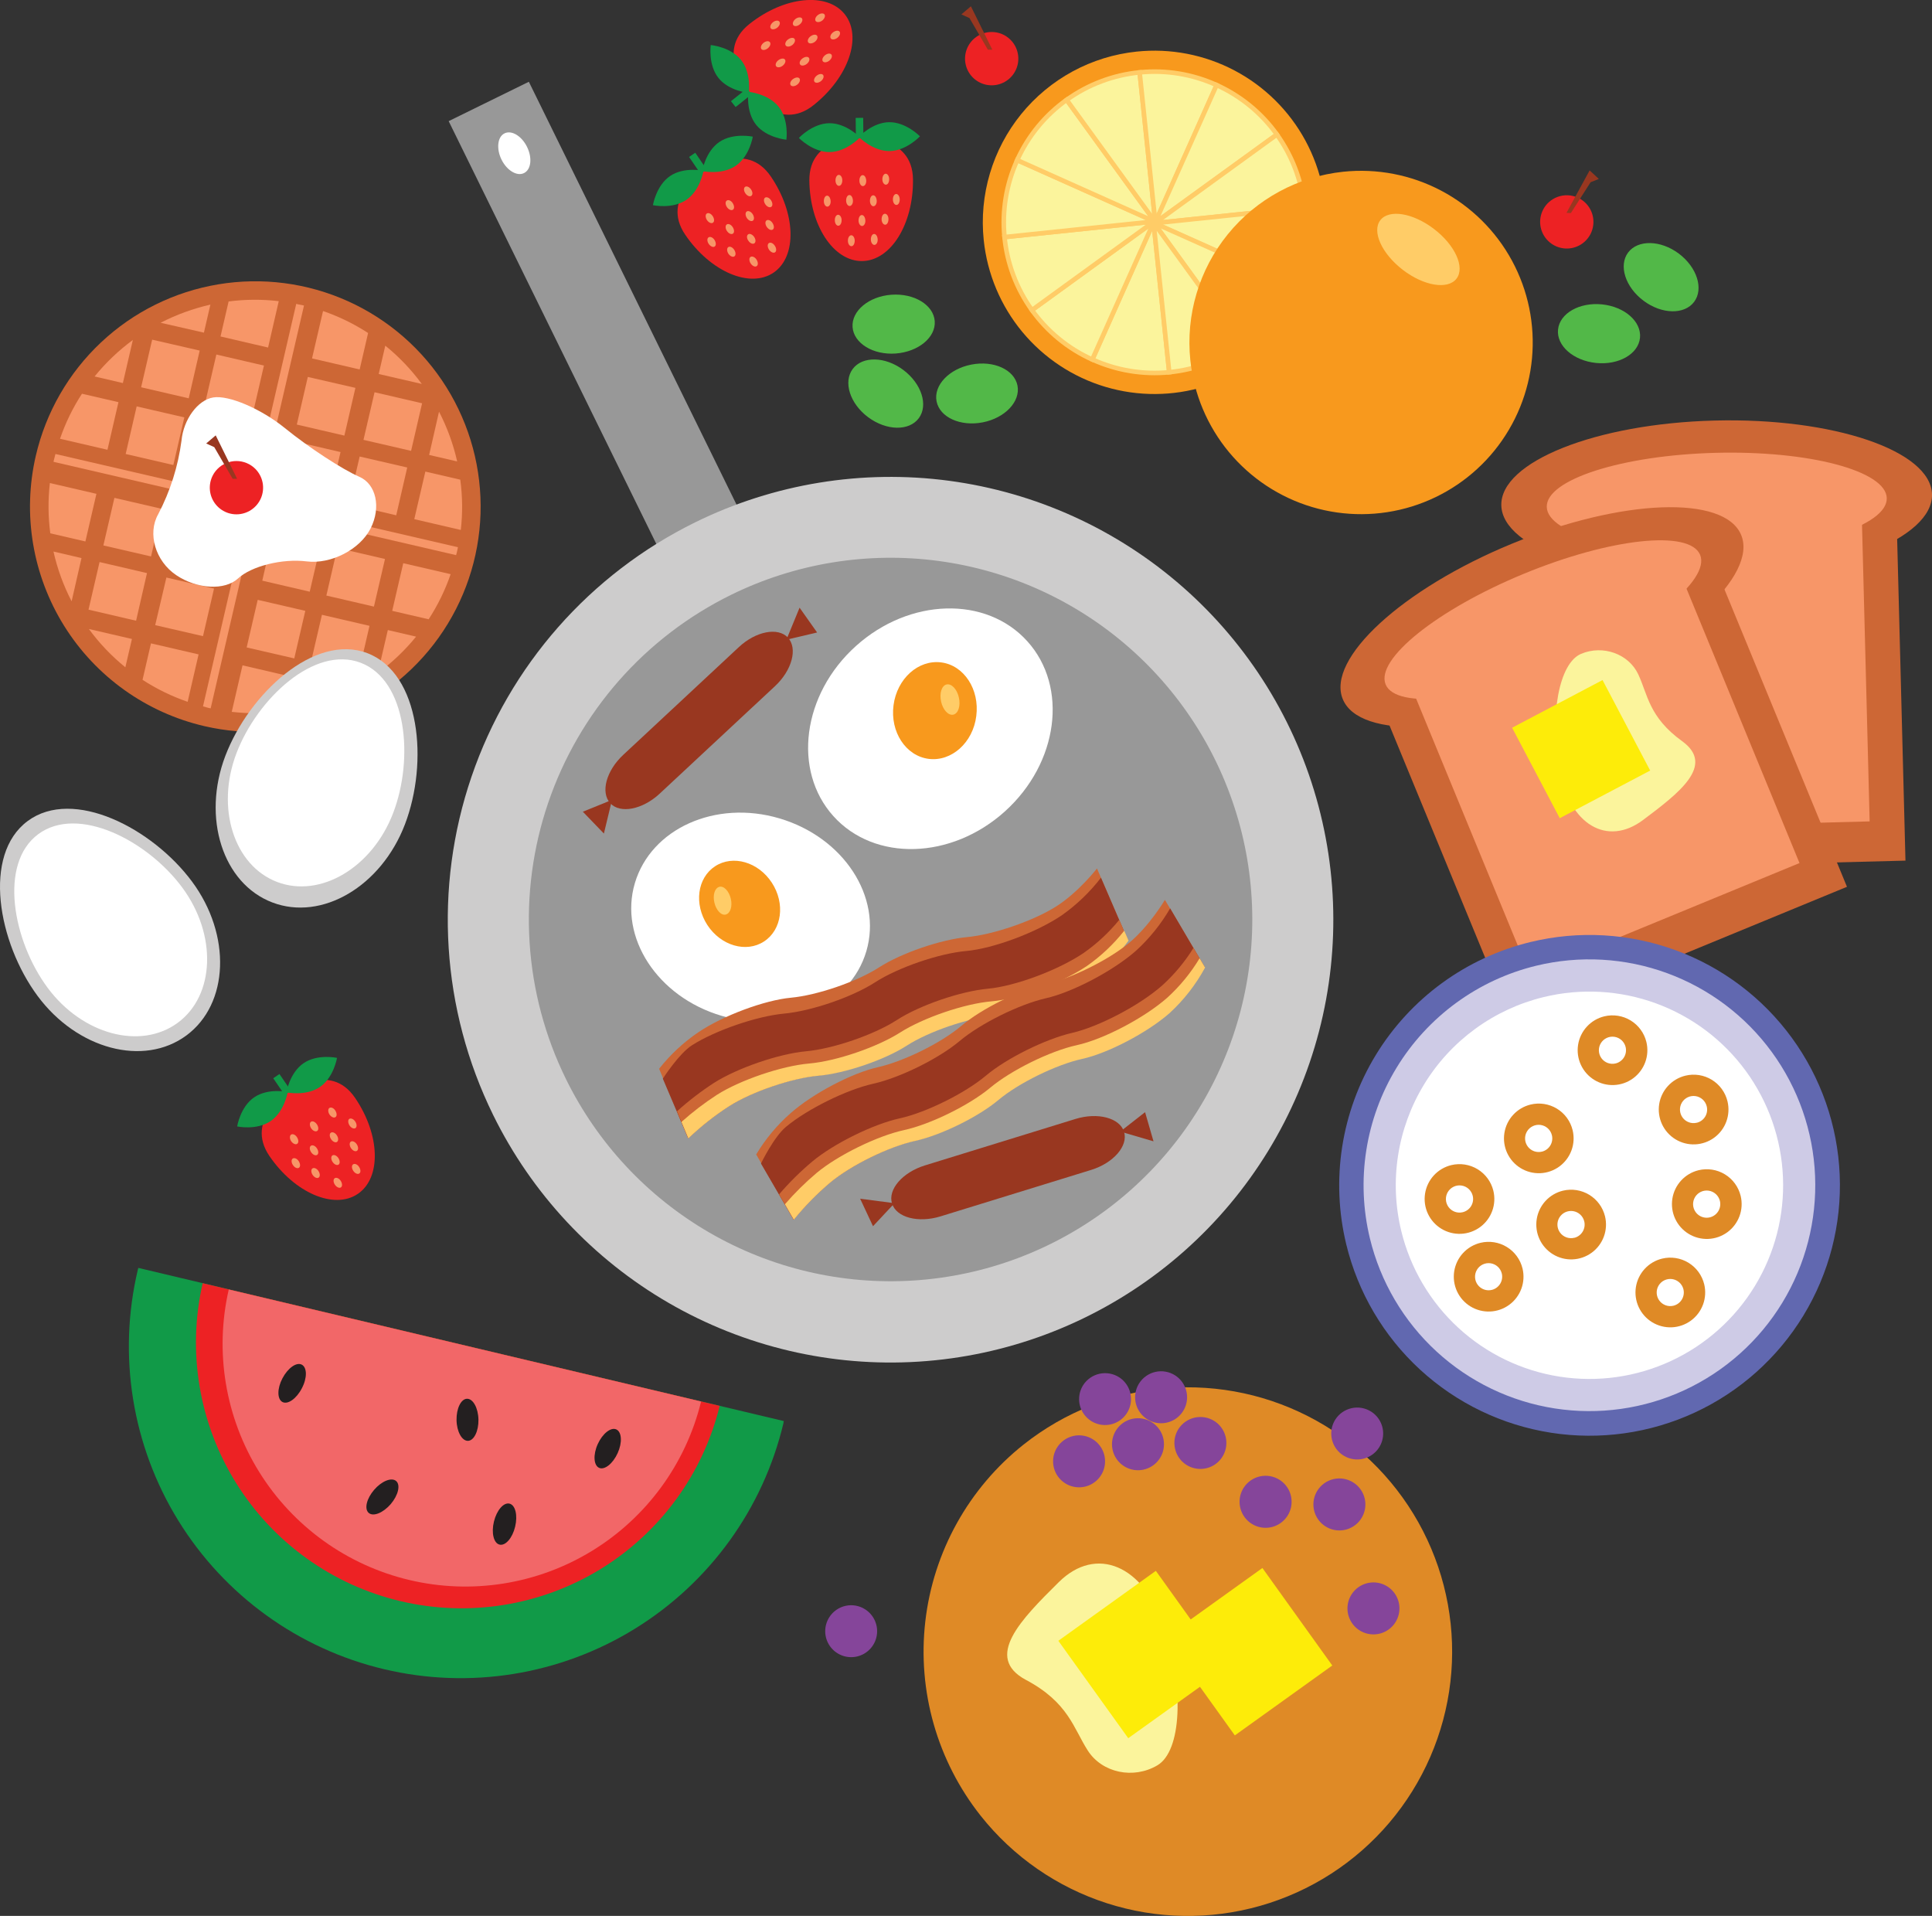 <svg width="592" height="587" viewBox="0 0 592 587" fill="none" xmlns="http://www.w3.org/2000/svg">
<rect x="0" y="0" width="592" height="587" fill="#333333" stroke="none"/>
<g clip-path="url(#clip0_3335_55584)">
<path d="M62.643 222.479C75.946 225.562 89.865 224.632 102.639 219.805C115.414 214.978 126.47 206.471 134.409 195.361C142.348 184.25 146.815 171.035 147.243 157.386C147.672 143.737 144.043 130.267 136.816 118.681C129.589 107.094 119.088 97.911 106.641 92.293C94.195 86.674 80.362 84.873 66.891 87.116C53.421 89.359 40.918 95.546 30.964 104.895C21.011 114.244 14.053 126.335 10.971 139.638C6.841 157.475 9.965 176.222 19.655 191.757C29.344 207.291 44.807 218.342 62.643 222.479Z" fill="#CD6735"/>
<path d="M63.938 216.898C76.144 219.72 88.914 218.861 100.632 214.427C112.349 209.993 122.489 202.185 129.77 191.989C137.05 181.793 141.143 169.667 141.532 157.145C141.921 144.622 138.588 132.266 131.955 121.638C125.322 111.009 115.686 102.586 104.267 97.434C92.847 92.281 80.155 90.63 67.797 92.69C55.439 94.75 43.969 100.427 34.838 109.005C25.706 117.583 19.323 128.676 16.496 140.881C14.619 148.987 14.358 157.384 15.726 165.591C17.095 173.799 20.067 181.656 24.472 188.715C28.878 195.774 34.63 201.896 41.402 206.731C48.174 211.567 55.831 215.022 63.938 216.898Z" fill="#CD6735"/>
<path d="M46.624 104.068L43.242 118.654L57.828 122.035L61.19 107.409L46.624 104.068ZM40.709 104.159C36.341 107.375 32.4 111.134 28.979 115.343L37.65 117.362L40.709 104.159ZM61.553 129.071L58.161 143.656L72.748 147.028L76.119 132.452L61.553 129.071ZM41.88 124.508L38.508 139.094L53.114 142.475L56.486 127.879L41.88 124.508ZM66.297 108.62L62.916 123.216L77.502 126.587L80.873 112.002L66.297 108.62ZM18.391 134.43L32.926 137.802L36.298 123.216L25.113 120.632C22.316 124.939 20.058 129.573 18.391 134.43ZM64.47 93.328C59.169 94.533 54.041 96.402 49.208 98.89L62.482 101.918L64.47 93.328ZM70.062 92.319L67.569 103.089L82.145 106.48L85.416 92.268C80.314 91.669 75.157 91.7 70.062 92.359V92.319Z" fill="#F79668"/>
<path d="M129.336 123.56L114.77 120.178L111.378 134.764L125.964 138.135L129.336 123.56ZM129.245 117.635C126.037 113.26 122.278 109.318 118.061 105.906L116.042 114.586L129.245 117.635ZM104.343 138.499L89.767 135.117L86.426 149.713L101.002 153.094L104.343 138.499ZM108.905 118.836L94.319 115.485L90.948 130.08L105.524 133.462L108.905 118.836ZM124.783 143.233L110.208 139.871L106.826 154.447L121.412 157.879L124.783 143.233ZM98.983 95.297L95.611 109.812L110.208 113.193L112.792 102.029C108.483 99.227 103.845 96.966 98.983 95.297ZM140.086 141.375C138.89 136.075 137.021 130.95 134.524 126.124L131.496 139.387L140.086 141.375ZM141.096 146.978L130.335 144.484L126.944 159.06L141.196 162.371C141.785 157.267 141.734 152.109 141.045 147.018L141.096 146.978Z" fill="#F79668"/>
<path d="M109.844 206.329L113.225 191.743L98.649 188.362L95.258 202.948L109.844 206.329ZM115.769 206.218C120.134 203.006 124.075 199.255 127.498 195.054L118.838 193.035L115.769 206.218ZM94.904 181.286L98.296 166.7L83.7 163.329L80.369 177.905L94.904 181.286ZM114.578 185.849L117.97 171.263L103.384 167.881L100.002 182.467L114.578 185.849ZM90.17 201.726L93.552 187.151L78.966 183.779L75.584 198.365L90.17 201.726ZM138.087 175.916L123.562 172.555L120.18 187.151L131.344 189.735C134.149 185.422 136.414 180.781 138.087 175.916ZM91.997 217.029C97.293 215.827 102.414 213.958 107.24 211.467L93.986 208.439L91.997 217.029ZM86.395 218.038L88.898 207.238L74.312 203.846L71.012 218.099C76.135 218.687 81.31 218.657 86.425 218.008L86.395 218.038Z" fill="#F79668"/>
<path d="M27.124 186.788L41.7 190.179L45.041 175.584L30.506 172.202L27.124 186.788ZM27.235 192.713C30.44 197.087 34.195 201.029 38.409 204.442L40.428 195.771L27.235 192.713ZM52.107 171.849L66.693 175.24L70.075 160.645L55.489 157.273L52.107 171.849ZM47.554 191.532L62.201 194.903L65.583 180.328L50.986 176.946L47.554 191.532ZM31.677 167.115L46.283 170.486L49.644 155.911L35.058 152.539L31.677 167.115ZM57.497 215.02L60.849 200.495L46.263 197.114L43.678 208.288C47.992 211.089 52.633 213.35 57.497 215.02ZM16.384 168.982C17.577 174.283 19.446 179.409 21.946 184.234L24.974 170.981L16.384 168.982ZM15.374 163.39L26.165 165.894L29.547 151.298L15.284 147.997C14.696 153.1 14.736 158.257 15.405 163.35L15.374 163.39Z" fill="#F79668"/>
<path d="M92.532 93.469C92.734 93.469 92.936 93.581 93.148 93.621L64.551 217.019C64.348 216.968 64.143 216.927 63.935 216.898L62.199 216.423L90.776 93.086C91.331 93.278 91.926 93.338 92.532 93.469Z" fill="#F79668"/>
<path d="M139.926 169.476C139.876 169.678 139.815 169.88 139.755 170.082L16.395 141.496C16.455 141.284 16.485 141.092 16.526 140.88C16.667 140.275 16.829 139.689 16.99 139.094L140.32 167.659C140.199 168.265 140.088 168.881 139.926 169.476Z" fill="#F79668"/>
<path d="M235.918 237.509L260.477 225.437L162.05 25.053L137.48 37.115L235.918 237.509Z" fill="#989898"/>
<path d="M153.654 48.865C155.31 52.236 158.409 54.103 160.579 53.023C162.749 51.943 163.153 48.38 161.497 45.009C159.842 41.638 156.753 39.8 154.593 40.86C152.433 41.92 152.039 45.554 153.654 48.865Z" fill="white"/>
<path d="M151.099 341.587C162.928 365.673 181.633 385.711 204.851 399.167C228.068 412.622 254.754 418.89 281.533 417.179C308.313 415.468 333.984 405.854 355.3 389.554C376.616 373.253 392.619 350.998 401.286 325.602C409.953 300.206 410.894 272.811 403.991 246.88C397.087 220.95 382.649 197.648 362.502 179.923C342.355 162.198 317.405 150.845 290.805 147.3C264.206 143.756 237.153 148.178 213.067 160.008C180.771 175.871 156.099 203.913 144.478 237.965C132.857 272.017 135.239 309.291 151.099 341.587Z" fill="#CDCCCC"/>
<path d="M173.407 330.575C183.07 350.251 198.352 366.62 217.318 377.612C236.285 388.603 258.085 393.723 279.962 392.325C301.839 390.926 322.81 383.072 340.222 369.755C357.635 356.438 370.708 338.256 377.787 317.51C384.866 296.763 385.633 274.383 379.992 253.2C374.351 232.018 362.555 212.983 346.096 198.504C329.637 184.026 309.253 174.753 287.524 171.859C265.794 168.965 243.694 172.579 224.019 182.245C210.955 188.661 199.283 197.586 189.669 208.513C180.055 219.439 172.688 232.153 167.988 245.927C163.288 259.701 161.347 274.266 162.277 288.79C163.207 303.314 166.989 317.513 173.407 330.575Z" fill="#989898"/>
<path d="M307.931 248.592C291.518 263.39 267.988 264.056 255.381 250.066C242.773 236.076 245.842 212.718 262.255 197.941C278.668 183.163 302.177 182.497 314.795 196.477C327.412 210.457 324.324 233.794 307.931 248.592Z" fill="white"/>
<path d="M299.15 219.38C298.14 227.536 291.549 233.411 284.544 232.502C277.538 231.594 272.723 224.236 273.793 216.07C274.863 207.904 281.404 202.059 288.4 202.948C295.395 203.836 300.21 211.225 299.15 219.38Z" fill="#F8991D"/>
<path d="M293.821 213.718C294.397 216.262 293.629 218.614 292.115 218.957C290.601 219.3 288.916 217.483 288.36 214.919C287.805 212.355 288.572 210.024 290.076 209.701C291.58 209.378 293.266 211.174 293.821 213.718Z" fill="#FFCC67"/>
<path d="M221.101 311.225C240.694 316.988 260.549 308.116 265.465 291.431C270.381 274.746 258.469 256.546 238.847 250.742C219.224 244.938 199.479 253.892 194.533 270.577C189.587 287.262 201.498 305.451 221.101 311.225Z" fill="white"/>
<path d="M216.73 283.386C220.869 289.756 228.672 292.027 234.133 288.433C239.594 284.84 240.664 276.835 236.515 270.456C232.366 264.077 224.574 261.836 219.113 265.409C213.652 268.982 212.602 276.987 216.73 283.386Z" fill="#F8991D"/>
<path d="M218.901 276.542C219.446 278.894 221.021 280.579 222.404 280.196C223.787 279.812 224.483 277.713 223.938 275.371C223.393 273.029 221.808 271.333 220.415 271.707C219.022 272.08 218.346 274.2 218.901 276.542Z" fill="#FFCC67"/>
<path d="M336.136 266.085C336.136 266.085 330.534 273.342 323.569 277.753C316.604 282.165 304.329 286.374 296.315 287.111C288.3 287.847 276.126 292.016 269.343 296.397C262.56 300.778 250.396 304.936 242.341 305.683C234.286 306.43 221.527 311.174 214.007 316.252C209.441 319.346 205.379 323.125 201.965 327.456L210.838 348.744C214.708 345.069 218.908 341.758 223.385 338.852C230.36 334.431 242.624 330.222 250.639 329.495C258.653 328.768 270.827 324.589 277.61 320.218C284.393 315.848 296.557 311.659 304.612 310.932C312.667 310.205 325.416 305.431 332.946 300.344C337.794 296.926 342.044 292.731 345.523 287.928L336.136 266.085Z" fill="#CD6735"/>
<path d="M212.079 320.218C219.276 315.656 231.954 311.316 240.272 310.548C248.59 309.781 261.126 305.501 268.132 300.969C275.137 296.437 287.714 292.117 296.052 291.37C304.39 290.623 317.553 285.697 325.325 280.448C329.891 277.227 333.947 273.338 337.357 268.911L345.564 287.928C342.084 292.731 337.834 296.926 332.987 300.344C325.456 305.39 312.707 310.195 304.652 310.932C296.597 311.669 284.464 315.848 277.651 320.218C270.837 324.589 258.724 328.768 250.679 329.495C242.634 330.221 230.36 334.431 223.425 338.852C218.948 341.758 214.748 345.069 210.878 348.744L203.105 330.484C203.105 330.484 208.052 322.772 212.079 320.218Z" fill="#993720"/>
<path d="M218.779 331.776C225.976 327.203 238.664 322.853 246.962 322.096C255.259 321.339 267.816 317.049 274.831 312.506C281.847 307.964 294.404 303.684 302.742 302.917C311.079 302.15 324.242 297.234 332.015 291.996C336.113 289.128 339.795 285.707 342.957 281.831L345.571 287.887C342.091 292.69 337.841 296.885 332.994 300.303C325.463 305.35 312.715 310.155 304.66 310.891C296.604 311.628 284.471 315.807 277.658 320.178C270.844 324.548 258.731 328.727 250.686 329.454C242.641 330.181 230.367 334.39 223.432 338.811C218.956 341.717 214.756 345.028 210.885 348.703L207.453 340.477C210.991 337.28 214.778 334.37 218.779 331.776Z" fill="#CD6735"/>
<path d="M219.668 335.44C226.855 330.878 239.553 326.568 247.931 325.841C256.309 325.114 268.836 320.794 275.851 316.322C282.867 311.851 295.464 307.51 303.812 306.794C312.16 306.077 325.343 301.171 333.085 295.933C337.389 292.91 341.231 289.278 344.491 285.152L345.804 288.181C342.338 293 338.094 297.21 333.247 300.636C325.716 305.683 312.947 310.438 304.872 311.144C296.797 311.851 284.613 315.999 277.82 320.38C271.026 324.761 258.863 328.889 250.808 329.586C242.753 330.282 230.438 334.461 223.473 338.892C218.989 341.788 214.788 345.1 210.926 348.784L208.816 343.737C212.214 340.696 215.842 337.922 219.668 335.44Z" fill="#FFCC67"/>
<path d="M356.949 275.694C356.949 275.694 352.305 283.618 345.956 288.897C339.607 294.176 327.989 299.899 320.095 301.646C312.201 303.392 300.714 309.085 294.527 314.334C288.339 319.583 276.832 325.225 268.928 326.991C261.024 328.758 248.992 335.067 242.179 341.123C238.064 344.752 234.533 348.995 231.711 353.7L243.198 373.676C246.575 369.538 250.325 365.719 254.403 362.27C260.742 356.991 272.38 351.257 280.274 349.501C288.167 347.745 299.665 342.072 305.842 336.863C312.02 331.655 323.537 325.962 331.431 324.206C339.324 322.449 351.377 316.13 358.19 310.074C362.554 306.066 366.227 301.367 369.062 296.165L356.949 275.694Z" fill="#CD6735"/>
<path d="M240.867 345.221C247.408 339.771 259.441 333.846 267.587 332.029C275.733 330.212 287.613 324.357 294.013 318.977C300.413 313.597 312.294 307.712 320.46 305.855C328.626 303.998 341.052 297.497 348.087 291.29C352.218 287.518 355.748 283.137 358.555 278.299L369.063 296.165C366.221 301.377 362.537 306.083 358.161 310.095C351.348 316.09 339.315 322.429 331.402 324.226C323.488 326.023 311.991 331.685 305.813 336.884C299.635 342.082 288.158 347.725 280.235 349.471C272.311 351.217 260.702 356.961 254.363 362.24C250.286 365.689 246.535 369.508 243.159 373.646L233.176 356.486C233.176 356.486 237.143 348.28 240.867 345.221Z" fill="#993720"/>
<path d="M248.942 355.83C255.493 350.379 267.525 344.434 275.661 342.647C283.797 340.86 295.698 334.945 302.077 329.575C308.457 324.206 320.378 318.331 328.524 316.453C336.67 314.576 349.146 308.086 356.172 301.878C359.871 298.52 363.082 294.66 365.711 290.411L369.062 296.165C366.22 301.376 362.536 306.083 358.16 310.094C351.347 316.09 339.314 322.429 331.401 324.226C323.487 326.022 311.99 331.685 305.812 336.883C299.634 342.082 288.157 347.724 280.234 349.471C272.31 351.217 260.701 356.96 254.362 362.239C250.285 365.689 246.534 369.507 243.158 373.645L238.727 365.934C241.848 362.29 245.264 358.911 248.942 355.83Z" fill="#CD6735"/>
<path d="M250.232 359.362C256.783 353.912 268.836 348.017 277.002 346.24C285.168 344.464 297.089 338.559 303.449 333.239C309.808 327.92 321.769 322.005 329.956 320.218C338.142 318.432 350.588 311.901 357.634 305.713C361.521 302.182 364.87 298.101 367.577 293.601L369.262 296.437C366.433 301.655 362.76 306.369 358.391 310.387C351.587 316.372 339.515 322.691 331.601 324.427C323.687 326.163 312.13 331.816 305.942 337.014C299.754 342.213 288.307 347.835 280.353 349.571C272.399 351.307 260.781 357 254.432 362.29C250.354 365.728 246.609 369.544 243.247 373.685L240.512 368.962C243.5 365.516 246.75 362.307 250.232 359.362Z" fill="#FFCC67"/>
<path d="M301.432 73.564C302.508 83.912 306.629 93.708 313.273 101.714C319.917 109.719 328.786 115.575 338.758 118.54C348.73 121.506 359.358 121.447 369.297 118.372C379.236 115.297 388.04 109.344 394.595 101.265C401.151 93.186 405.163 83.345 406.125 72.986C407.087 62.627 404.955 52.216 400 43.068C395.044 33.921 387.487 26.448 378.284 21.596C369.082 16.743 358.646 14.729 348.299 15.807C341.429 16.521 334.767 18.582 328.693 21.871C322.619 25.161 317.253 29.614 312.901 34.978C308.549 40.341 305.296 46.509 303.328 53.13C301.36 59.751 300.716 66.694 301.432 73.564Z" fill="#F8991D"/>
<path d="M313.463 72.312C314.293 80.279 317.467 87.821 322.583 93.984C327.7 100.147 334.529 104.654 342.207 106.936C349.885 109.217 358.067 109.171 365.719 106.802C373.371 104.434 380.148 99.849 385.194 93.629C390.24 87.408 393.328 79.831 394.068 71.855C394.807 63.879 393.165 55.864 389.348 48.822C385.532 41.779 379.712 36.027 372.627 32.292C365.541 28.557 357.506 27.008 349.54 27.839C338.859 28.956 329.06 34.268 322.295 42.608C315.53 50.947 312.353 61.632 313.463 72.312Z" fill="#FFCC67"/>
<path d="M358.272 114.051C350.222 114.84 342.107 113.497 334.742 110.155L353.467 68.043L358.272 114.051Z" fill="#FBF49C" stroke="#FFCC67" stroke-width="1.4"/>
<path d="M334.679 110.155C327.299 106.817 320.928 101.595 316.207 95.014L353.555 67.952L334.679 110.155Z" fill="#FBF49C" stroke="#FFCC67" stroke-width="1.4"/>
<path d="M316.209 95.004C311.479 88.422 308.578 80.704 307.801 72.636L353.628 67.852L316.209 95.004Z" fill="#FBF49C" stroke="#FFCC67" stroke-width="1.4"/>
<path d="M307.8 72.636C306.998 64.573 308.342 56.442 311.696 49.066L353.779 67.841L307.8 72.636Z" fill="#FBF49C" stroke="#FFCC67" stroke-width="1.4"/>
<path d="M311.688 49.056C315.025 41.679 320.247 35.312 326.829 30.595L353.891 67.942L311.688 49.056Z" fill="#FBF49C" stroke="#FFCC67" stroke-width="1.4"/>
<path d="M326.848 30.595C333.429 25.87 341.142 22.966 349.206 22.177L354.001 68.043L326.848 30.595Z" fill="#FBF49C" stroke="#FFCC67" stroke-width="1.4"/>
<path d="M349.207 22.176C357.272 21.364 365.409 22.705 372.787 26.062L354.012 68.153L349.207 22.176Z" fill="#FBF49C" stroke="#FFCC67" stroke-width="1.4"/>
<path d="M372.796 26.062C380.176 29.396 386.545 34.619 391.258 41.203L353.91 68.265L372.796 26.062Z" fill="#FBF49C" stroke="#FFCC67" stroke-width="1.4"/>
<path d="M391.267 41.233C395.999 47.811 398.904 55.526 399.685 63.591L353.848 68.366L391.267 41.233Z" fill="#FBF49C" stroke="#FFCC67" stroke-width="1.4"/>
<path d="M399.676 63.581C400.479 71.647 399.135 79.781 395.78 87.16L353.688 68.386L399.676 63.581Z" fill="#FBF49C" stroke="#FFCC67" stroke-width="1.4"/>
<path d="M395.791 87.161C392.457 94.543 387.234 100.914 380.65 105.633L353.598 68.285L395.791 87.161Z" fill="#FBF49C" stroke="#FFCC67" stroke-width="1.4"/>
<path d="M380.64 105.633C374.054 110.357 366.338 113.257 358.271 114.041L353.477 68.215L380.64 105.633Z" fill="#FBF49C" stroke="#FFCC67" stroke-width="1.4"/>
<path d="M364.74 110.377C365.816 120.725 369.938 130.522 376.583 138.528C383.228 146.533 392.099 152.389 402.072 155.353C412.046 158.317 422.674 158.257 432.613 155.18C442.552 152.103 451.356 146.148 457.91 138.067C464.464 129.986 468.475 120.144 469.434 109.784C470.393 99.424 468.259 89.012 463.3 79.865C458.341 70.718 450.781 63.248 441.576 58.398C432.371 53.548 421.935 51.537 411.586 52.619C397.716 54.07 384.99 60.969 376.205 71.799C367.421 82.63 363.296 96.506 364.74 110.377Z" fill="#F8991D"/>
<path d="M439.427 70.173C445.877 75.109 448.956 81.912 446.301 85.374C443.646 88.836 436.267 87.615 429.837 82.669C423.407 77.723 420.298 70.92 422.953 67.468C425.608 64.015 432.977 65.227 439.427 70.173Z" fill="#FFCC67"/>
<path d="M581.008 152.937L470.262 155.798L473.123 266.541L583.869 263.68L581.008 152.937Z" fill="#CD6735"/>
<path d="M460.03 154.85C460.374 168.214 490.313 178.379 526.651 177.45C562.99 176.521 592.354 164.813 592.001 151.438C591.647 138.064 561.718 127.919 525.38 128.848C489.041 129.777 459.687 141.476 460.03 154.85Z" fill="#CD6735"/>
<path d="M473.959 155.314C474.161 163.682 497.791 169.93 526.448 169.183C555.105 168.436 578.352 160.977 578.14 152.619C577.928 144.261 554.298 137.993 525.651 138.74C497.004 139.487 473.727 146.946 473.959 155.314Z" fill="#F79668"/>
<path d="M483.48 253.983L572.894 251.661L570.39 154.275L480.977 156.587L483.48 253.983Z" fill="#F79668"/>
<path d="M523.748 169.271L421.316 211.468L463.515 313.897L565.946 271.699L523.748 169.271Z" fill="#CD6735"/>
<path d="M411.457 214.212C416.554 226.587 448.189 225.386 481.752 211.548C515.315 197.709 538.612 176.3 533.535 163.935C528.458 151.57 496.813 152.781 463.24 166.599C429.667 180.418 406.329 201.857 411.457 214.212Z" fill="#CD6735"/>
<path d="M424.581 209.691C427.77 217.443 452.067 214.849 478.554 203.937C505.041 193.026 524.129 177.754 520.949 170.001C517.77 162.249 493.473 164.854 466.976 175.775C440.479 186.697 421.401 201.949 424.581 209.691Z" fill="#F79668"/>
<path d="M514.309 174.349L431.602 208.403L468.693 298.482L551.4 264.427L514.309 174.349Z" fill="#F79668"/>
<path d="M484.457 200.333C491.17 197.487 499.053 200.333 501.991 206.602C504.928 212.87 505.251 219.724 515.446 227.092C525.641 234.461 514.528 242.93 503.485 251.217C492.442 259.504 480.874 252.6 477.805 235.874C474.736 219.148 477.745 203.16 484.457 200.333Z" fill="#FBF49C"/>
<path d="M477.936 250.682L505.644 236.086L491.048 208.358L463.34 222.964L477.936 250.682Z" fill="#FDEC09"/>
<path d="M69.055 231.564C61.817 250.571 68.247 270.698 83.439 276.492C98.63 282.286 116.83 271.566 124.088 252.549C131.346 233.532 128.812 206.319 112.581 200.121C96.349 193.924 76.332 212.547 69.055 231.564Z" fill="#CDCCCC"/>
<path d="M72.456 230.777C66.077 247.502 71.659 265.157 84.902 270.214C98.146 275.271 114.084 265.813 120.474 249.087C126.864 232.362 124.693 208.459 110.521 203.059C96.349 197.659 78.826 214.061 72.456 230.777Z" fill="white"/>
<path d="M11.518 305.138C23.63 321.5 44.031 326.91 57.102 317.251C70.174 307.591 70.962 286.464 58.849 270.112C46.736 253.76 22.439 241.203 8.479 251.549C-5.481 261.896 -0.595 288.786 11.518 305.138Z" fill="#CDCCCC"/>
<path d="M14.555 302.585C25.194 316.978 43.081 321.763 54.487 313.345C65.894 304.926 66.52 286.394 55.87 271.96C45.221 257.525 23.922 246.553 11.729 255.567C-0.465 264.581 3.916 288.191 14.555 302.585Z" fill="white"/>
<path d="M412.516 381.246C416.092 395.991 423.96 409.345 435.125 419.619C446.29 429.892 460.251 436.625 475.242 438.964C490.234 441.303 505.582 439.145 519.347 432.761C533.111 426.378 544.674 416.056 552.572 403.102C560.471 390.147 564.35 375.141 563.72 359.982C563.09 344.822 557.978 330.19 549.032 317.936C540.086 305.681 527.707 296.355 513.46 291.136C499.213 285.916 483.738 285.039 468.993 288.615C459.202 290.989 449.975 295.268 441.838 301.208C433.701 307.148 426.814 314.632 421.569 323.234C416.325 331.835 412.826 341.386 411.273 351.34C409.72 361.293 410.142 371.456 412.516 381.246Z" fill="#6168B0"/>
<path d="M419.776 379.47C423.006 392.769 430.108 404.812 440.182 414.076C450.257 423.34 462.853 429.409 476.376 431.515C489.9 433.621 503.744 431.67 516.159 425.908C528.574 420.146 539.002 410.833 546.124 399.146C553.245 387.458 556.742 373.921 556.171 360.247C555.599 346.573 550.986 333.375 542.914 322.322C534.842 311.269 523.674 302.858 510.822 298.152C497.97 293.445 484.011 292.656 470.711 295.882C452.873 300.215 437.486 311.454 427.935 327.129C418.383 342.804 415.448 361.631 419.776 379.47Z" fill="#CECBE6"/>
<path d="M429.373 377.148C432.143 388.554 438.233 398.882 446.872 406.827C455.512 414.771 466.314 419.976 477.911 421.781C489.509 423.587 501.382 421.913 512.028 416.971C522.674 412.029 531.616 404.041 537.722 394.017C543.828 383.994 546.824 372.384 546.332 360.658C545.84 348.931 541.881 337.613 534.957 328.136C528.032 318.659 518.453 311.449 507.43 307.416C496.407 303.384 484.436 302.71 473.03 305.481C465.456 307.317 458.318 310.628 452.024 315.224C445.73 319.82 440.404 325.612 436.35 332.268C432.295 338.923 429.592 346.313 428.395 354.013C427.198 361.714 427.531 369.576 429.373 377.148Z" fill="white"/>
<path d="M516.434 329.565C514.381 330.064 512.523 331.161 511.094 332.716C509.664 334.271 508.728 336.215 508.404 338.302C508.08 340.39 508.382 342.526 509.272 344.442C510.161 346.357 511.599 347.966 513.404 349.064C515.208 350.162 517.297 350.701 519.408 350.612C521.518 350.523 523.555 349.81 525.26 348.563C526.965 347.317 528.262 345.593 528.987 343.609C529.713 341.625 529.833 339.471 529.334 337.418C529.004 336.055 528.408 334.77 527.581 333.637C526.753 332.505 525.711 331.546 524.512 330.817C523.314 330.087 521.984 329.601 520.598 329.386C519.211 329.172 517.796 329.232 516.434 329.565ZM519.936 343.979C519.138 344.178 518.3 344.136 517.526 343.858C516.752 343.58 516.078 343.079 515.588 342.419C515.099 341.758 514.817 340.967 514.777 340.145C514.737 339.324 514.942 338.509 515.365 337.804C515.788 337.099 516.41 336.535 517.154 336.184C517.897 335.833 518.728 335.71 519.541 335.83C520.355 335.951 521.114 336.31 521.723 336.862C522.333 337.414 522.765 338.135 522.965 338.932C523.101 339.46 523.132 340.009 523.055 340.549C522.979 341.088 522.797 341.608 522.519 342.076C522.241 342.545 521.874 342.955 521.438 343.281C521.001 343.608 520.505 343.845 519.977 343.979H519.936Z" fill="#DF8A26"/>
<path d="M468.992 338.418C466.942 338.916 465.086 340.011 463.658 341.565C462.23 343.118 461.295 345.06 460.971 347.145C460.646 349.229 460.947 351.364 461.836 353.277C462.724 355.191 464.16 356.798 465.962 357.896C467.764 358.994 469.851 359.533 471.959 359.445C474.067 359.356 476.102 358.645 477.806 357.401C479.509 356.157 480.806 354.435 481.532 352.454C482.258 350.473 482.38 348.321 481.882 346.271C481.553 344.908 480.958 343.623 480.132 342.49C479.306 341.358 478.264 340.399 477.067 339.67C475.869 338.94 474.54 338.454 473.154 338.239C471.769 338.024 470.354 338.085 468.992 338.418ZM472.495 352.832C471.695 353.033 470.853 352.993 470.076 352.715C469.298 352.438 468.621 351.936 468.129 351.274C467.638 350.611 467.354 349.817 467.313 348.993C467.273 348.169 467.478 347.352 467.902 346.644C468.327 345.937 468.952 345.371 469.698 345.019C470.444 344.667 471.278 344.544 472.094 344.666C472.91 344.788 473.671 345.15 474.282 345.705C474.892 346.26 475.324 346.984 475.523 347.785C475.789 348.853 475.623 349.983 475.059 350.928C474.496 351.874 473.581 352.558 472.515 352.832H472.495Z" fill="#DF8A26"/>
<path d="M453.649 380.772C451.595 381.267 449.734 382.359 448.301 383.911C446.868 385.464 445.927 387.406 445.599 389.493C445.27 391.58 445.568 393.718 446.454 395.635C447.341 397.553 448.776 399.165 450.578 400.267C452.381 401.368 454.47 401.911 456.581 401.825C458.692 401.74 460.73 401.03 462.437 399.786C464.145 398.542 465.445 396.82 466.173 394.836C466.902 392.853 467.025 390.699 466.529 388.645C465.861 385.895 464.131 383.522 461.716 382.047C459.302 380.571 456.401 380.112 453.649 380.772ZM457.141 395.196C456.343 395.395 455.505 395.353 454.731 395.075C453.957 394.797 453.283 394.296 452.793 393.635C452.304 392.975 452.022 392.184 451.982 391.362C451.942 390.541 452.147 389.726 452.57 389.021C452.993 388.316 453.615 387.752 454.359 387.401C455.102 387.05 455.933 386.927 456.746 387.047C457.56 387.168 458.319 387.527 458.928 388.079C459.538 388.631 459.97 389.352 460.17 390.149C460.435 391.22 460.266 392.352 459.698 393.298C459.131 394.244 458.211 394.927 457.141 395.196Z" fill="#DF8A26"/>
<path d="M491.594 311.386C489.541 311.883 487.681 312.978 486.25 314.531C484.819 316.085 483.881 318.028 483.554 320.115C483.228 322.203 483.527 324.34 484.416 326.256C485.304 328.173 486.74 329.783 488.544 330.883C490.347 331.983 492.436 332.524 494.547 332.436C496.658 332.349 498.695 331.638 500.401 330.392C502.108 329.147 503.406 327.424 504.133 325.44C504.86 323.457 504.982 321.302 504.484 319.249C503.815 316.499 502.081 314.127 499.665 312.653C497.248 311.179 494.346 310.723 491.594 311.386ZM495.087 325.81C494.289 326.009 493.45 325.967 492.676 325.689C491.902 325.412 491.228 324.911 490.738 324.25C490.249 323.589 489.967 322.798 489.927 321.977C489.887 321.155 490.092 320.341 490.515 319.636C490.938 318.931 491.56 318.367 492.304 318.015C493.047 317.664 493.878 317.541 494.691 317.662C495.505 317.782 496.264 318.141 496.873 318.694C497.483 319.246 497.915 319.966 498.115 320.764C498.381 321.834 498.211 322.967 497.644 323.913C497.076 324.859 496.156 325.541 495.087 325.81Z" fill="#DF8A26"/>
<path d="M478.906 364.803C476.854 365.302 474.996 366.399 473.566 367.954C472.137 369.509 471.201 371.453 470.877 373.54C470.552 375.627 470.854 377.764 471.744 379.68C472.634 381.595 474.072 383.204 475.876 384.302C477.681 385.4 479.77 385.939 481.88 385.85C483.991 385.761 486.027 385.048 487.732 383.801C489.438 382.555 490.735 380.83 491.46 378.847C492.185 376.863 492.306 374.709 491.807 372.656C491.132 369.907 489.396 367.537 486.979 366.065C484.561 364.593 481.658 364.14 478.906 364.803ZM482.409 379.227C481.609 379.429 480.767 379.388 479.99 379.111C479.213 378.833 478.535 378.332 478.044 377.669C477.552 377.007 477.268 376.213 477.227 375.389C477.187 374.565 477.392 373.747 477.816 373.04C478.241 372.332 478.866 371.767 479.612 371.415C480.358 371.062 481.192 370.94 482.008 371.062C482.824 371.184 483.586 371.545 484.196 372.101C484.807 372.656 485.238 373.38 485.437 374.18C485.704 375.254 485.535 376.389 484.967 377.338C484.4 378.287 483.48 378.974 482.409 379.247V379.227Z" fill="#DF8A26"/>
<path d="M444.696 356.97C442.643 357.468 440.783 358.565 439.352 360.121C437.922 361.677 436.986 363.622 436.662 365.71C436.337 367.798 436.64 369.936 437.531 371.852C438.423 373.768 439.863 375.377 441.669 376.475C443.475 377.572 445.566 378.109 447.677 378.018C449.789 377.926 451.826 377.21 453.53 375.96C455.234 374.711 456.529 372.983 457.252 370.997C457.974 369.011 458.09 366.855 457.587 364.803C456.91 362.058 455.174 359.693 452.759 358.225C450.343 356.757 447.444 356.306 444.696 356.97ZM448.189 371.404C447.388 371.596 446.548 371.546 445.776 371.261C445.003 370.976 444.332 370.468 443.848 369.803C443.363 369.137 443.087 368.342 443.053 367.519C443.02 366.696 443.231 365.882 443.66 365.179C444.089 364.476 444.716 363.916 445.463 363.569C446.21 363.222 447.043 363.104 447.857 363.23C448.671 363.356 449.429 363.721 450.036 364.277C450.643 364.834 451.072 365.558 451.268 366.357C451.398 366.891 451.423 367.445 451.338 367.988C451.254 368.531 451.064 369.052 450.778 369.521C450.492 369.99 450.116 370.398 449.671 370.721C449.227 371.044 448.723 371.276 448.189 371.404Z" fill="#DF8A26"/>
<path d="M520.473 358.535C518.421 359.033 516.563 360.128 515.133 361.682C513.703 363.235 512.766 365.178 512.44 367.264C512.115 369.351 512.414 371.487 513.302 373.403C514.19 375.319 515.626 376.928 517.428 378.028C519.231 379.128 521.319 379.669 523.429 379.583C525.539 379.497 527.576 378.787 529.282 377.543C530.989 376.299 532.288 374.578 533.016 372.596C533.745 370.614 533.869 368.46 533.374 366.408C532.706 363.653 530.973 361.277 528.554 359.801C526.134 358.324 523.228 357.869 520.473 358.535ZM523.976 372.969C523.176 373.17 522.334 373.13 521.557 372.852C520.78 372.575 520.102 372.073 519.611 371.411C519.119 370.748 518.835 369.955 518.794 369.131C518.754 368.306 518.959 367.489 519.383 366.781C519.808 366.074 520.433 365.508 521.179 365.156C521.925 364.804 522.759 364.681 523.575 364.803C524.391 364.925 525.153 365.287 525.763 365.842C526.374 366.397 526.805 367.121 527.004 367.922C527.267 368.995 527.093 370.129 526.522 371.075C525.951 372.02 525.028 372.701 523.956 372.969H523.976Z" fill="#DF8A26"/>
<path d="M509.299 385.617C507.247 386.116 505.389 387.211 503.959 388.766C502.53 390.321 501.593 392.264 501.268 394.351C500.943 396.437 501.244 398.574 502.133 400.489C503.021 402.405 504.458 404.014 506.262 405.113C508.065 406.213 510.154 406.753 512.264 406.665C514.374 406.577 516.411 405.866 518.117 404.621C519.822 403.375 521.121 401.652 521.848 399.67C522.574 397.687 522.697 395.533 522.2 393.48C521.53 390.728 519.795 388.354 517.377 386.879C514.958 385.405 512.053 384.951 509.299 385.617ZM512.802 400.041C512.004 400.24 511.165 400.198 510.391 399.92C509.617 399.642 508.943 399.141 508.454 398.481C507.965 397.82 507.682 397.029 507.642 396.207C507.603 395.386 507.807 394.571 508.23 393.866C508.653 393.161 509.276 392.597 510.019 392.246C510.763 391.895 511.594 391.772 512.407 391.892C513.22 392.013 513.98 392.372 514.589 392.924C515.198 393.476 515.63 394.197 515.83 394.994C516.093 396.065 515.923 397.196 515.355 398.141C514.788 399.087 513.87 399.77 512.802 400.041Z" fill="#DF8A26"/>
<path d="M240.06 435.965C240.06 435.753 240.141 435.571 240.181 435.389L42.387 388.463C42.337 388.655 42.276 388.826 42.236 389.018C36.01 415.253 40.461 442.887 54.611 465.84C68.76 488.794 91.448 505.186 117.684 511.411C143.92 517.637 171.554 513.186 194.508 499.037C217.462 484.888 233.855 462.2 240.08 435.965H240.06Z" fill="#119A48"/>
<path d="M220.524 430.726L62.107 393.146C57.304 414.088 60.975 436.079 72.319 454.325C83.663 472.572 101.76 485.594 122.666 490.553C143.571 495.512 165.589 492.006 183.92 480.799C202.252 469.592 215.409 451.593 220.524 430.726Z" fill="#ED2224"/>
<path d="M214.805 429.404L70.095 395.085C65.704 414.219 69.057 434.312 79.422 450.984C89.786 467.656 106.322 479.554 125.424 484.084C144.526 488.614 164.644 485.407 181.391 475.164C198.138 464.921 210.157 448.472 214.825 429.404H214.805Z" fill="#F26768"/>
<path d="M146.605 434.925C146.676 438.489 145.222 441.406 143.385 441.446C141.548 441.486 139.953 438.64 139.892 435.087C139.832 431.534 141.255 428.596 143.102 428.556C144.95 428.516 146.524 431.362 146.605 434.925Z" fill="#231F20"/>
<path d="M189.265 445.201C187.792 448.461 185.228 450.48 183.562 449.713C181.897 448.946 181.695 445.675 183.158 442.445C184.622 439.215 187.196 437.176 188.861 437.954C190.527 438.731 190.729 441.971 189.265 445.201Z" fill="#231F20"/>
<path d="M119.738 460.817C117.417 463.502 114.398 464.753 112.985 463.532C111.572 462.311 112.319 459.161 114.631 456.466C116.942 453.771 119.97 452.56 121.374 453.751C122.777 454.942 122.04 458.101 119.738 460.817Z" fill="#231F20"/>
<path d="M92.482 425.367C90.847 428.536 88.182 430.414 86.546 429.546C84.911 428.678 84.891 425.427 86.546 422.288C88.202 419.149 90.847 417.241 92.482 418.109C94.117 418.977 94.168 422.197 92.482 425.367Z" fill="#231F20"/>
<path d="M157.843 467.761C157.016 471.233 154.886 473.666 153.079 473.242C151.272 472.818 150.505 469.639 151.353 466.176C152.201 462.714 154.31 460.251 156.117 460.685C157.924 461.119 158.691 464.269 157.843 467.761Z" fill="#231F20"/>
<path d="M274.488 108.308C281.453 107.773 286.792 103.331 286.419 98.375C286.045 93.419 280.11 89.806 273.165 90.3C266.22 90.795 260.881 95.266 261.244 100.222C261.607 105.179 267.543 108.822 274.488 108.308Z" fill="#52B848"/>
<path d="M301.116 129.404C307.96 128.071 312.735 123.014 311.776 118.139C310.817 113.264 304.508 110.367 297.644 111.699C290.78 113.032 286.015 118.089 286.984 122.974C287.954 127.86 294.272 130.736 301.116 129.404Z" fill="#52B848"/>
<path d="M266.002 127.819C271.604 131.988 278.539 132.139 281.526 128.142C284.514 124.145 282.374 117.534 276.802 113.355C271.23 109.176 264.255 109.055 261.288 113.042C258.32 117.029 260.42 123.65 266.002 127.819Z" fill="#52B848"/>
<path d="M489.069 111.204C496.003 111.91 502.03 108.468 502.524 103.502C503.019 98.536 497.82 93.964 490.896 93.257C483.971 92.55 477.925 95.992 477.41 100.959C476.895 105.925 482.114 110.497 489.069 111.204Z" fill="#52B848"/>
<path d="M503.618 92.147C509.2 96.326 516.154 96.457 519.122 92.47C522.09 88.483 519.99 81.872 514.408 77.693C508.826 73.514 501.861 73.393 498.883 77.37C495.906 81.347 498.025 87.979 503.618 92.147Z" fill="#52B848"/>
<path d="M85.628 329.06L83.727 330.356L91.502 341.755L93.404 340.458L85.628 329.06Z" fill="#119A48"/>
<path d="M82.559 354.185C90.291 365.52 102.414 370.708 109.662 365.772C116.909 360.836 116.505 347.664 108.783 336.339C101.061 325.013 88.444 334.683 88.444 334.683C88.444 334.683 74.847 342.839 82.559 354.185Z" fill="#ED2224"/>
<path d="M87.758 334.673C87.758 334.673 93.723 335.955 98.003 333.048C102.283 330.141 103.272 324.115 103.272 324.115C103.272 324.115 97.307 322.823 93.027 325.74C88.747 328.657 87.758 334.673 87.758 334.673Z" fill="#119A48"/>
<path d="M72.668 345.12C72.668 345.12 78.613 346.402 82.903 343.495C87.193 340.588 88.162 334.562 88.162 334.562C88.162 334.562 82.207 333.269 77.917 336.177C73.627 339.084 72.668 345.12 72.668 345.12Z" fill="#119A48"/>
<path d="M107.1 344.818C107.615 345.605 108.432 345.948 108.917 345.625C109.401 345.302 109.381 344.404 108.846 343.607C108.311 342.809 107.504 342.496 107.029 342.809C106.555 343.122 106.615 344.061 107.1 344.818Z" fill="#F79668"/>
<path d="M101.467 349.057C101.982 349.834 102.81 350.187 103.274 349.854C103.738 349.521 103.738 348.643 103.214 347.836C102.689 347.028 101.881 346.725 101.386 347.038C100.892 347.351 100.942 348.29 101.467 349.057Z" fill="#F79668"/>
<path d="M89.776 356.981C90.301 357.768 91.108 358.111 91.603 357.778C92.097 357.445 92.047 356.567 91.532 355.759C91.017 354.952 90.19 354.629 89.695 354.962C89.201 355.295 89.251 356.224 89.776 356.981Z" fill="#F79668"/>
<path d="M95.35 353.034C95.875 353.811 96.693 354.165 97.177 353.842C97.662 353.519 97.631 352.61 97.106 351.823C96.582 351.036 95.764 350.703 95.269 351.036C94.775 351.369 94.825 352.267 95.35 353.034Z" fill="#F79668"/>
<path d="M107.563 351.792C108.078 352.549 108.896 352.923 109.38 352.589C109.865 352.256 109.834 351.358 109.309 350.571C108.785 349.783 107.967 349.46 107.493 349.783C107.018 350.106 107.038 351.015 107.563 351.792Z" fill="#F79668"/>
<path d="M101.932 356.021C102.446 356.798 103.264 357.132 103.738 356.819C104.213 356.506 104.203 355.597 103.678 354.8C103.153 354.002 102.335 353.69 101.851 354.002C101.366 354.315 101.397 355.264 101.932 356.021Z" fill="#F79668"/>
<path d="M95.813 359.998C96.338 360.765 97.156 361.129 97.64 360.796C98.125 360.463 98.094 359.574 97.58 358.777C97.065 357.979 96.227 357.656 95.743 357.979C95.258 358.302 95.288 359.231 95.813 359.998Z" fill="#F79668"/>
<path d="M108.268 358.747C108.783 359.514 109.6 359.877 110.095 359.534C110.59 359.191 110.549 358.323 110.024 357.515C109.5 356.708 108.682 356.405 108.187 356.738C107.693 357.071 107.743 357.989 108.268 358.747Z" fill="#F79668"/>
<path d="M102.639 362.997C103.154 363.764 103.981 364.117 104.466 363.794C104.95 363.471 104.91 362.562 104.395 361.775C103.88 360.988 103.053 360.655 102.558 360.988C102.063 361.321 102.104 362.229 102.639 362.997Z" fill="#F79668"/>
<path d="M100.98 341.487C101.505 342.244 102.322 342.607 102.807 342.264C103.292 341.921 103.251 341.063 102.736 340.245C102.222 339.428 101.394 339.135 100.919 339.468C100.445 339.801 100.465 340.709 100.98 341.487Z" fill="#F79668"/>
<path d="M95.36 345.715C95.875 346.482 96.703 346.826 97.187 346.503C97.672 346.18 97.641 345.281 97.106 344.484C96.571 343.686 95.764 343.363 95.289 343.686C94.815 344.009 94.835 344.938 95.36 345.715Z" fill="#F79668"/>
<path d="M89.233 349.662C89.767 350.419 90.585 350.793 91.07 350.439C91.554 350.086 91.524 349.238 90.999 348.42C90.474 347.603 89.656 347.3 89.182 347.633C88.708 347.966 88.718 348.915 89.233 349.662Z" fill="#F79668"/>
<path d="M234.775 22.406L223.98 31.001L225.408 32.793L236.202 24.198L234.775 22.406Z" fill="#119A48"/>
<path d="M249.275 32.23C260.025 23.711 264.305 11.235 258.854 4.371C253.404 -2.493 240.281 -1.141 229.581 7.399C218.882 15.938 229.44 27.779 229.44 27.779C229.44 27.779 238.545 40.789 249.275 32.23Z" fill="#ED2224"/>
<path d="M229.439 28.475C229.439 28.475 230.297 22.419 227.077 18.381C223.857 14.344 217.781 13.799 217.781 13.799C217.781 13.799 216.933 19.855 220.153 23.893C223.373 27.93 229.439 28.475 229.439 28.475Z" fill="#119A48"/>
<path d="M240.967 42.808C240.967 42.808 241.814 36.751 238.605 32.714C235.395 28.676 229.298 28.121 229.298 28.121C229.298 28.121 228.46 34.177 231.67 38.215C234.88 42.252 240.967 42.808 240.967 42.808Z" fill="#119A48"/>
<path d="M238.16 8.489C238.886 7.904 239.169 7.066 238.806 6.612C238.442 6.157 237.554 6.248 236.837 6.824C236.121 7.399 235.828 8.247 236.181 8.701C236.534 9.155 237.423 9.044 238.16 8.489Z" fill="#F79668"/>
<path d="M242.794 13.778C243.52 13.193 243.803 12.365 243.45 11.891C243.096 11.416 242.188 11.537 241.431 12.113C240.674 12.688 240.422 13.526 240.785 13.98C241.148 14.434 242.057 14.364 242.794 13.778Z" fill="#F79668"/>
<path d="M251.555 24.861C252.292 24.266 252.565 23.428 252.212 22.964C251.858 22.499 250.96 22.61 250.243 23.186C249.527 23.761 249.234 24.599 249.577 25.063C249.92 25.527 250.829 25.427 251.555 24.861Z" fill="#F79668"/>
<path d="M247.206 19.592C247.943 19.017 248.215 18.179 247.862 17.715C247.509 17.25 246.61 17.351 245.843 17.937C245.076 18.522 244.834 19.34 245.197 19.804C245.56 20.268 246.479 20.147 247.206 19.592Z" fill="#F79668"/>
<path d="M245.053 7.479C245.79 6.904 246.063 6.056 245.719 5.612C245.376 5.168 244.468 5.249 243.751 5.814C243.034 6.379 242.742 7.237 243.085 7.702C243.428 8.166 244.347 8.075 245.053 7.479Z" fill="#F79668"/>
<path d="M249.697 12.809C250.424 12.224 250.707 11.386 250.354 10.922C250 10.457 249.102 10.558 248.335 11.144C247.568 11.729 247.325 12.567 247.679 13.021C248.032 13.476 248.94 13.375 249.697 12.809Z" fill="#F79668"/>
<path d="M254.108 18.583C254.835 17.998 255.118 17.16 254.754 16.706C254.391 16.251 253.523 16.342 252.796 16.928C252.069 17.513 251.787 18.341 252.14 18.795C252.493 19.249 253.381 19.169 254.108 18.583Z" fill="#F79668"/>
<path d="M251.969 6.278C252.686 5.693 252.979 4.855 252.626 4.401C252.272 3.947 251.364 4.028 250.607 4.613C249.85 5.198 249.597 6.026 249.961 6.48C250.324 6.935 251.243 6.844 251.969 6.278Z" fill="#F79668"/>
<path d="M256.594 11.578C257.33 11.002 257.603 10.164 257.26 9.7C256.917 9.236 256.008 9.337 255.241 9.922C254.474 10.508 254.232 11.345 254.585 11.8C254.938 12.254 255.877 12.153 256.594 11.578Z" fill="#F79668"/>
<path d="M235.263 14.798C235.989 14.223 236.272 13.385 235.909 12.921C235.545 12.456 234.667 12.557 233.95 13.133C233.234 13.708 232.941 14.556 233.294 15.02C233.648 15.485 234.536 15.383 235.263 14.798Z" fill="#F79668"/>
<path d="M239.858 20.107C240.584 19.531 240.867 18.694 240.514 18.229C240.16 17.765 239.262 17.876 238.495 18.451C237.728 19.027 237.485 19.875 237.839 20.329C238.192 20.783 239.171 20.692 239.858 20.107Z" fill="#F79668"/>
<path d="M244.309 25.911C245.036 25.335 245.319 24.497 244.965 24.033C244.612 23.569 243.724 23.67 242.947 24.255C242.169 24.841 241.937 25.668 242.301 26.123C242.664 26.577 243.593 26.486 244.309 25.911Z" fill="#F79668"/>
<path d="M218.921 59.493L220.809 58.191L213.046 46.795L211.148 48.087L218.921 59.493Z" fill="#119A48"/>
<path d="M209.979 71.939C217.691 83.265 229.834 88.453 237.051 83.517C244.268 78.581 243.915 65.409 236.193 54.063C228.471 42.717 215.884 52.428 215.884 52.428C215.884 52.428 202.247 60.594 209.979 71.939Z" fill="#ED2224"/>
<path d="M215.168 52.418C215.168 52.418 221.123 53.72 225.413 50.813C229.704 47.906 230.673 41.87 230.673 41.87C230.673 41.87 224.707 40.588 220.437 43.484C216.167 46.382 215.168 52.418 215.168 52.418Z" fill="#119A48"/>
<path d="M200.066 62.864C200.066 62.864 206.022 64.156 210.302 61.239C214.582 58.322 215.561 52.316 215.561 52.316C215.561 52.316 209.595 51.024 205.325 53.931C201.056 56.839 200.066 62.864 200.066 62.864Z" fill="#119A48"/>
<path d="M234.497 62.582C235.022 63.349 235.83 63.703 236.324 63.38C236.819 63.057 236.778 62.158 236.253 61.361C235.729 60.563 234.901 60.24 234.426 60.563C233.952 60.886 233.982 61.815 234.497 62.582Z" fill="#F79668"/>
<path d="M228.854 66.812C229.389 67.589 230.206 67.932 230.691 67.609C231.175 67.286 231.135 66.378 230.62 65.591C230.106 64.803 229.278 64.47 228.803 64.803C228.329 65.136 228.349 66.025 228.854 66.812Z" fill="#F79668"/>
<path d="M217.176 74.745C217.701 75.502 218.519 75.866 218.993 75.533C219.468 75.2 219.447 74.311 218.933 73.514C218.418 72.717 217.6 72.394 217.106 72.727C216.611 73.06 216.641 73.978 217.176 74.745Z" fill="#F79668"/>
<path d="M222.759 70.779C223.273 71.566 224.091 71.909 224.576 71.586C225.06 71.263 225.03 70.365 224.505 69.567C223.98 68.77 223.172 68.437 222.688 68.77C222.203 69.103 222.234 70.062 222.759 70.779Z" fill="#F79668"/>
<path d="M234.959 69.537C235.484 70.294 236.292 70.667 236.786 70.334C237.281 70.001 237.231 69.123 236.706 68.315C236.181 67.508 235.363 67.195 234.879 67.528C234.394 67.861 234.434 68.77 234.959 69.537Z" fill="#F79668"/>
<path d="M229.328 73.776C229.842 74.543 230.66 74.886 231.144 74.553C231.629 74.22 231.609 73.342 231.084 72.585C230.559 71.828 229.741 71.454 229.257 71.787C228.772 72.121 228.752 72.999 229.328 73.776Z" fill="#F79668"/>
<path d="M223.21 77.754C223.745 78.521 224.553 78.884 225.037 78.541C225.522 78.198 225.492 77.33 224.967 76.522C224.442 75.715 223.624 75.392 223.15 75.715C222.675 76.038 222.696 76.986 223.21 77.754Z" fill="#F79668"/>
<path d="M235.656 76.512C236.191 77.279 237.019 77.633 237.493 77.299C237.967 76.966 237.947 76.088 237.412 75.281C236.877 74.473 236.09 74.15 235.595 74.483C235.101 74.816 235.141 75.735 235.656 76.512Z" fill="#F79668"/>
<path d="M230.045 80.751C230.56 81.519 231.368 81.872 231.862 81.539C232.357 81.206 232.316 80.317 231.802 79.52C231.287 78.723 230.449 78.4 229.965 78.723C229.48 79.046 229.52 79.984 230.045 80.751Z" fill="#F79668"/>
<path d="M228.388 59.221C228.913 59.998 229.73 60.352 230.215 60.008C230.699 59.665 230.659 58.807 230.134 58.04C229.609 57.273 228.802 56.92 228.317 57.243C227.833 57.566 227.873 58.464 228.388 59.221Z" fill="#F79668"/>
<path d="M222.758 63.471C223.273 64.228 224.091 64.581 224.585 64.248C225.08 63.915 225.029 63.036 224.515 62.229C224 61.421 223.172 61.119 222.688 61.452C222.203 61.785 222.223 62.693 222.758 63.471Z" fill="#F79668"/>
<path d="M216.642 67.448C217.157 68.205 217.964 68.568 218.459 68.235C218.953 67.902 218.913 67.014 218.388 66.216C217.863 65.419 217.056 65.096 216.571 65.419C216.087 65.742 216.127 66.681 216.642 67.448Z" fill="#F79668"/>
<path d="M262.337 49.924L264.638 49.884L264.497 36.096L262.195 36.126L262.337 49.924Z" fill="#119A48"/>
<path d="M248.001 55.314C248.142 69.022 255.359 80.064 264.151 79.984C272.943 79.903 279.898 68.699 279.757 54.981C279.616 41.263 263.768 42.353 263.768 42.353C263.768 42.353 247.87 41.586 248.001 55.314Z" fill="#ED2224"/>
<path d="M263.152 41.95C263.152 41.95 267.382 46.331 272.56 46.28C277.738 46.23 281.887 41.768 281.887 41.768C281.887 41.768 277.648 37.388 272.469 37.438C267.291 37.488 263.152 41.95 263.152 41.95Z" fill="#119A48"/>
<path d="M244.793 42.263C244.793 42.263 249.032 46.644 254.211 46.594C259.389 46.543 263.528 42.082 263.528 42.082C263.528 42.082 259.298 37.701 254.12 37.751C248.942 37.802 244.793 42.263 244.793 42.263Z" fill="#119A48"/>
<path d="M273.602 61.118C273.602 62.047 274.086 62.794 274.682 62.794C275.277 62.794 275.691 62.037 275.691 61.118C275.691 60.2 275.197 59.423 274.611 59.433C274.026 59.443 273.592 60.2 273.602 61.118Z" fill="#F79668"/>
<path d="M266.567 61.523C266.567 62.461 267.061 63.198 267.637 63.188C268.212 63.178 268.696 62.431 268.646 61.502C268.595 60.574 268.151 59.827 267.566 59.837C266.98 59.847 266.556 60.594 266.567 61.523Z" fill="#F79668"/>
<path d="M252.445 61.633C252.445 62.562 252.93 63.309 253.515 63.309C254.101 63.309 254.585 62.541 254.525 61.613C254.464 60.684 254.03 59.958 253.445 59.947C252.859 59.937 252.435 60.704 252.445 61.633Z" fill="#F79668"/>
<path d="M259.266 61.442C259.266 62.38 259.77 63.117 260.346 63.117C260.921 63.117 261.416 62.35 261.355 61.422C261.295 60.493 260.861 59.746 260.275 59.756C259.69 59.766 259.256 60.513 259.266 61.442Z" fill="#F79668"/>
<path d="M270.141 67.165C270.141 68.104 270.635 68.85 271.231 68.85C271.826 68.85 272.24 68.083 272.24 67.145C272.24 66.206 271.756 65.489 271.16 65.489C270.565 65.489 270.141 66.246 270.141 67.165Z" fill="#F79668"/>
<path d="M263.074 67.589C263.074 68.507 263.579 69.244 264.154 69.244C264.73 69.244 265.214 68.477 265.164 67.548C265.113 66.62 264.669 65.873 264.074 65.883C263.478 65.893 263.074 66.64 263.074 67.589Z" fill="#F79668"/>
<path d="M255.806 67.498C255.806 68.426 256.291 69.173 256.876 69.163C257.462 69.153 257.886 68.396 257.886 67.467C257.886 66.539 257.391 65.792 256.805 65.802C256.22 65.812 255.776 66.559 255.806 67.498Z" fill="#F79668"/>
<path d="M266.848 73.372C266.848 74.301 267.353 75.038 267.928 75.038C268.503 75.038 268.988 74.281 268.937 73.342C268.887 72.403 268.433 71.677 267.847 71.687C267.262 71.697 266.838 72.444 266.848 73.372Z" fill="#F79668"/>
<path d="M259.813 73.766C259.813 74.705 260.307 75.431 260.893 75.431C261.478 75.431 261.902 74.674 261.902 73.746C261.902 72.817 261.418 72.07 260.832 72.08C260.247 72.09 259.803 72.837 259.813 73.766Z" fill="#F79668"/>
<path d="M270.371 54.92C270.371 55.849 270.856 56.586 271.451 56.586C272.047 56.586 272.461 55.829 272.461 54.9C272.461 53.972 271.966 53.225 271.391 53.225C270.815 53.225 270.371 54.022 270.371 54.92Z" fill="#F79668"/>
<path d="M263.336 55.345C263.336 56.274 263.821 57.031 264.416 57.02C265.012 57.011 265.476 56.253 265.426 55.325C265.375 54.396 264.931 53.649 264.346 53.659C263.76 53.669 263.326 54.416 263.336 55.345Z" fill="#F79668"/>
<path d="M256.008 55.274C256.008 56.203 256.492 56.96 257.088 56.94C257.683 56.919 258.097 56.182 258.097 55.244C258.097 54.305 257.603 53.568 257.027 53.578C256.452 53.588 256.008 54.345 256.008 55.274Z" fill="#F79668"/>
<path d="M298.1 12.193C296.957 13.335 296.178 14.79 295.861 16.374C295.545 17.959 295.706 19.602 296.323 21.095C296.941 22.588 297.988 23.864 299.331 24.762C300.674 25.66 302.253 26.139 303.869 26.139C305.485 26.139 307.064 25.66 308.408 24.762C309.751 23.864 310.798 22.588 311.415 21.095C312.033 19.602 312.194 17.959 311.877 16.374C311.561 14.79 310.782 13.335 309.638 12.193C308.881 11.434 307.982 10.832 306.992 10.421C306.002 10.01 304.941 9.799 303.869 9.799C302.797 9.799 301.736 10.01 300.746 10.421C299.756 10.832 298.857 11.434 298.1 12.193Z" fill="#ED2224"/>
<path d="M304.064 15.211L297.503 1.928L294.586 4.411L297.069 5.541L302.702 15.221L304.064 15.211Z" fill="#993720"/>
<path d="M486.083 62.431C487.181 63.616 487.902 65.1 488.156 66.695C488.41 68.29 488.186 69.924 487.511 71.392C486.836 72.859 485.741 74.094 484.365 74.939C482.988 75.784 481.392 76.202 479.778 76.14C478.164 76.078 476.604 75.538 475.297 74.59C473.989 73.641 472.993 72.327 472.432 70.811C471.872 69.296 471.774 67.65 472.15 66.079C472.526 64.508 473.36 63.084 474.545 61.987C476.137 60.521 478.244 59.745 480.406 59.828C482.568 59.912 484.609 60.847 486.083 62.431Z" fill="#ED2224"/>
<path d="M480.004 65.207L487.09 52.216L489.916 54.82L487.383 55.84L481.346 65.277L480.004 65.207Z" fill="#993720"/>
<path d="M300.53 556.355C310.485 568.903 323.936 578.218 339.184 583.121C354.432 588.025 370.792 588.297 386.194 583.903C401.597 579.509 415.351 570.646 425.716 558.436C436.082 546.226 442.594 531.216 444.429 515.305C446.264 499.393 443.34 483.295 436.026 469.046C428.712 454.797 417.337 443.036 403.339 435.252C389.341 427.467 373.349 424.008 357.385 425.312C341.421 426.616 326.202 432.624 313.653 442.577C296.828 455.927 285.994 475.413 283.534 496.749C281.073 518.085 287.187 539.525 300.53 556.355Z" fill="#DF8A26"/>
<path d="M354.678 540.841C347.329 545.211 337.72 543.192 333.319 536.339C328.918 529.485 327.404 521.622 314.382 514.697C301.361 507.773 312.909 496.145 324.406 484.759C335.903 473.373 350.459 479.53 356.707 498.466C362.955 517.403 361.996 536.47 354.678 540.841Z" fill="#FBF49C"/>
<path d="M354.172 481.276L324.293 502.706L345.713 532.553L375.581 511.144L354.172 481.276Z" fill="#FDEC09"/>
<path d="M386.826 480.408L356.957 501.827L378.377 531.695L408.235 510.276L386.826 480.408Z" fill="#FDEC09"/>
<path d="M65.338 121.773C70.082 120.995 79.994 125.235 87.333 131.19C94.671 137.146 104.937 143.838 110.105 146.079C115.273 148.32 116.828 155.446 113.557 161.906C110.287 168.366 101.444 172.928 93.965 172C86.485 171.071 77.017 173.453 72.949 177.218C68.881 180.983 60.371 180.509 53.992 176.209C47.612 171.909 45.129 163.47 48.46 157.576C52.156 150.529 54.578 142.885 55.617 134.996C56.233 128.475 60.604 122.55 65.338 121.773Z" fill="white"/>
<path d="M66.672 143.646C65.532 144.789 64.755 146.244 64.441 147.828C64.127 149.411 64.29 151.053 64.908 152.544C65.526 154.035 66.573 155.31 67.916 156.207C69.258 157.103 70.837 157.582 72.451 157.582C74.066 157.582 75.644 157.103 76.987 156.207C78.329 155.31 79.376 154.035 79.995 152.544C80.613 151.053 80.775 149.411 80.462 147.828C80.147 146.244 79.371 144.789 78.23 143.646C77.472 142.887 76.571 142.284 75.579 141.873C74.588 141.462 73.525 141.25 72.451 141.25C71.378 141.25 70.315 141.462 69.323 141.873C68.332 142.284 67.431 142.887 66.672 143.646Z" fill="#ED2224"/>
<path d="M72.648 146.684L66.097 133.391L63.18 135.874L65.653 136.994L71.285 146.684H72.648Z" fill="#993720"/>
<path d="M331.917 424.357C331.067 425.681 330.628 427.228 330.658 428.801C330.687 430.374 331.182 431.904 332.081 433.195C332.979 434.487 334.241 435.483 335.706 436.058C337.171 436.633 338.773 436.76 340.31 436.424C341.847 436.087 343.25 435.303 344.342 434.169C345.433 433.035 346.163 431.603 346.44 430.054C346.717 428.505 346.529 426.909 345.899 425.467C345.268 424.025 344.224 422.803 342.899 421.955C341.121 420.826 338.97 420.445 336.913 420.895C334.856 421.345 333.061 422.589 331.917 424.357Z" fill="#85459A"/>
<path d="M414.142 488.494C413.293 489.821 412.857 491.37 412.888 492.946C412.92 494.521 413.418 496.051 414.32 497.343C415.222 498.635 416.486 499.631 417.954 500.204C419.422 500.777 421.026 500.902 422.565 500.563C424.104 500.224 425.507 499.436 426.598 498.299C427.689 497.162 428.418 495.727 428.693 494.176C428.968 492.624 428.777 491.026 428.143 489.584C427.51 488.141 426.463 486.919 425.134 486.071C423.355 484.936 421.198 484.554 419.137 485.008C417.076 485.462 415.279 486.716 414.142 488.494Z" fill="#85459A"/>
<path d="M403.695 456.657C402.849 457.986 402.416 459.536 402.451 461.111C402.486 462.686 402.987 464.215 403.891 465.505C404.795 466.795 406.062 467.788 407.53 468.359C408.999 468.929 410.603 469.051 412.141 468.709C413.679 468.367 415.081 467.577 416.17 466.439C417.258 465.3 417.985 463.864 418.258 462.313C418.53 460.761 418.337 459.164 417.701 457.722C417.066 456.281 416.017 455.06 414.688 454.215C413.806 453.651 412.822 453.267 411.792 453.084C410.762 452.902 409.705 452.925 408.684 453.152C407.663 453.379 406.696 453.806 405.84 454.407C404.984 455.009 404.255 455.773 403.695 456.657Z" fill="#85459A"/>
<path d="M409.165 434.925C408.319 436.252 407.886 437.799 407.92 439.372C407.954 440.945 408.453 442.472 409.356 443.761C410.258 445.05 411.522 446.042 412.988 446.613C414.454 447.183 416.056 447.306 417.592 446.966C419.128 446.626 420.529 445.838 421.617 444.701C422.705 443.565 423.432 442.132 423.705 440.583C423.979 439.033 423.787 437.438 423.153 435.998C422.52 434.558 421.474 433.338 420.147 432.492C418.367 431.362 416.212 430.982 414.153 431.439C412.094 431.895 410.3 433.148 409.165 434.925Z" fill="#85459A"/>
<path d="M254.111 495.489C253.263 496.815 252.829 498.362 252.861 499.935C252.893 501.508 253.392 503.036 254.293 504.326C255.193 505.616 256.457 506.609 257.922 507.181C259.388 507.753 260.991 507.877 262.527 507.539C264.063 507.2 265.465 506.413 266.554 505.277C267.643 504.142 268.371 502.709 268.646 501.16C268.92 499.611 268.729 498.015 268.097 496.574C267.465 495.134 266.419 493.913 265.093 493.067C264.213 492.503 263.231 492.119 262.202 491.936C261.174 491.753 260.119 491.775 259.099 492C258.079 492.225 257.113 492.649 256.257 493.248C255.401 493.846 254.672 494.608 254.111 495.489Z" fill="#85459A"/>
<path d="M381.082 455.82C380.232 457.148 379.795 458.698 379.826 460.275C379.857 461.851 380.354 463.383 381.255 464.677C382.157 465.971 383.421 466.968 384.889 467.543C386.357 468.119 387.963 468.246 389.503 467.909C391.044 467.571 392.45 466.785 393.543 465.649C394.637 464.513 395.369 463.079 395.648 461.527C395.926 459.975 395.738 458.375 395.108 456.93C394.477 455.485 393.432 454.259 392.105 453.407C390.323 452.267 388.161 451.881 386.095 452.333C384.028 452.785 382.225 454.039 381.082 455.82Z" fill="#85459A"/>
<path d="M341.997 438.186C341.145 439.512 340.706 441.062 340.736 442.638C340.765 444.214 341.261 445.746 342.162 447.039C343.063 448.333 344.327 449.33 345.795 449.905C347.262 450.48 348.868 450.606 350.407 450.268C351.947 449.93 353.352 449.142 354.443 448.005C355.535 446.868 356.265 445.433 356.54 443.881C356.816 442.329 356.624 440.73 355.991 439.287C355.357 437.843 354.309 436.621 352.98 435.774C352.101 435.209 351.119 434.823 350.091 434.638C349.062 434.454 348.008 434.474 346.987 434.698C345.967 434.923 345.001 435.346 344.144 435.945C343.288 436.543 342.558 437.305 341.997 438.186Z" fill="#85459A"/>
<path d="M349.066 423.813C348.219 425.14 347.785 426.688 347.818 428.262C347.851 429.837 348.35 431.365 349.252 432.656C350.154 433.947 351.418 434.941 352.884 435.514C354.351 436.086 355.954 436.211 357.492 435.873C359.029 435.535 360.432 434.748 361.523 433.613C362.614 432.478 363.344 431.045 363.621 429.495C363.898 427.945 363.709 426.348 363.078 424.906C362.448 423.463 361.404 422.24 360.079 421.39C359.197 420.825 358.212 420.439 357.181 420.255C356.15 420.071 355.093 420.092 354.07 420.317C353.047 420.542 352.078 420.966 351.219 421.566C350.361 422.166 349.629 422.929 349.066 423.813Z" fill="#85459A"/>
<path d="M323.931 443.445C323.085 444.773 322.651 446.322 322.685 447.897C322.719 449.471 323.219 451 324.122 452.291C325.025 453.581 326.29 454.575 327.758 455.146C329.225 455.717 330.83 455.841 332.367 455.501C333.905 455.161 335.307 454.373 336.397 453.236C337.487 452.099 338.215 450.665 338.49 449.114C338.765 447.563 338.573 445.966 337.941 444.524C337.308 443.082 336.261 441.86 334.934 441.012C334.052 440.448 333.068 440.063 332.037 439.88C331.006 439.696 329.95 439.718 328.928 439.944C327.905 440.17 326.938 440.596 326.081 441.197C325.223 441.797 324.493 442.561 323.931 443.445Z" fill="#85459A"/>
<path d="M361.117 437.792C360.266 439.118 359.828 440.666 359.857 442.241C359.886 443.816 360.382 445.347 361.281 446.64C362.18 447.933 363.443 448.931 364.909 449.506C366.376 450.082 367.98 450.21 369.519 449.874C371.058 449.538 372.462 448.753 373.555 447.619C374.648 446.484 375.38 445.051 375.659 443.501C375.937 441.95 375.749 440.352 375.119 438.908C374.489 437.465 373.445 436.24 372.12 435.39C370.34 434.257 368.184 433.875 366.123 434.325C364.062 434.775 362.263 436.021 361.117 437.792Z" fill="#85459A"/>
<path d="M241.442 195.357C244.471 198.648 242.714 205.34 237.465 210.235L202.136 243.162C196.877 248.057 190.023 249.379 186.995 246.099C183.966 242.818 185.723 236.126 191.032 231.22L226.362 198.294C231.58 193.399 238.384 192.076 241.442 195.357Z" fill="#993720"/>
<path d="M240.969 195.993L245.006 186.182L250.376 193.782L240.969 195.993Z" fill="#993720"/>
<path d="M187.527 245.069L185.044 255.385L178.594 248.693L187.527 245.069Z" fill="#993720"/>
<path d="M273.33 368.73C274.652 373.02 281.345 374.786 288.219 372.667L334.339 358.444C341.223 356.315 345.745 351.056 344.433 346.776C343.121 342.496 336.358 340.72 329.534 342.829L283.404 357.062C276.53 359.191 271.998 364.44 273.33 368.73Z" fill="#993720"/>
<path d="M274.105 368.639L263.566 367.267L267.503 375.685L274.105 368.639Z" fill="#993720"/>
<path d="M343.262 346.694L353.457 349.682L350.873 340.749L343.262 346.694Z" fill="#993720"/>
</g>
<defs>
<clipPath id="clip0_3335_55584">
<rect width="592" height="587" fill="white"/>
</clipPath>
</defs>
</svg>
